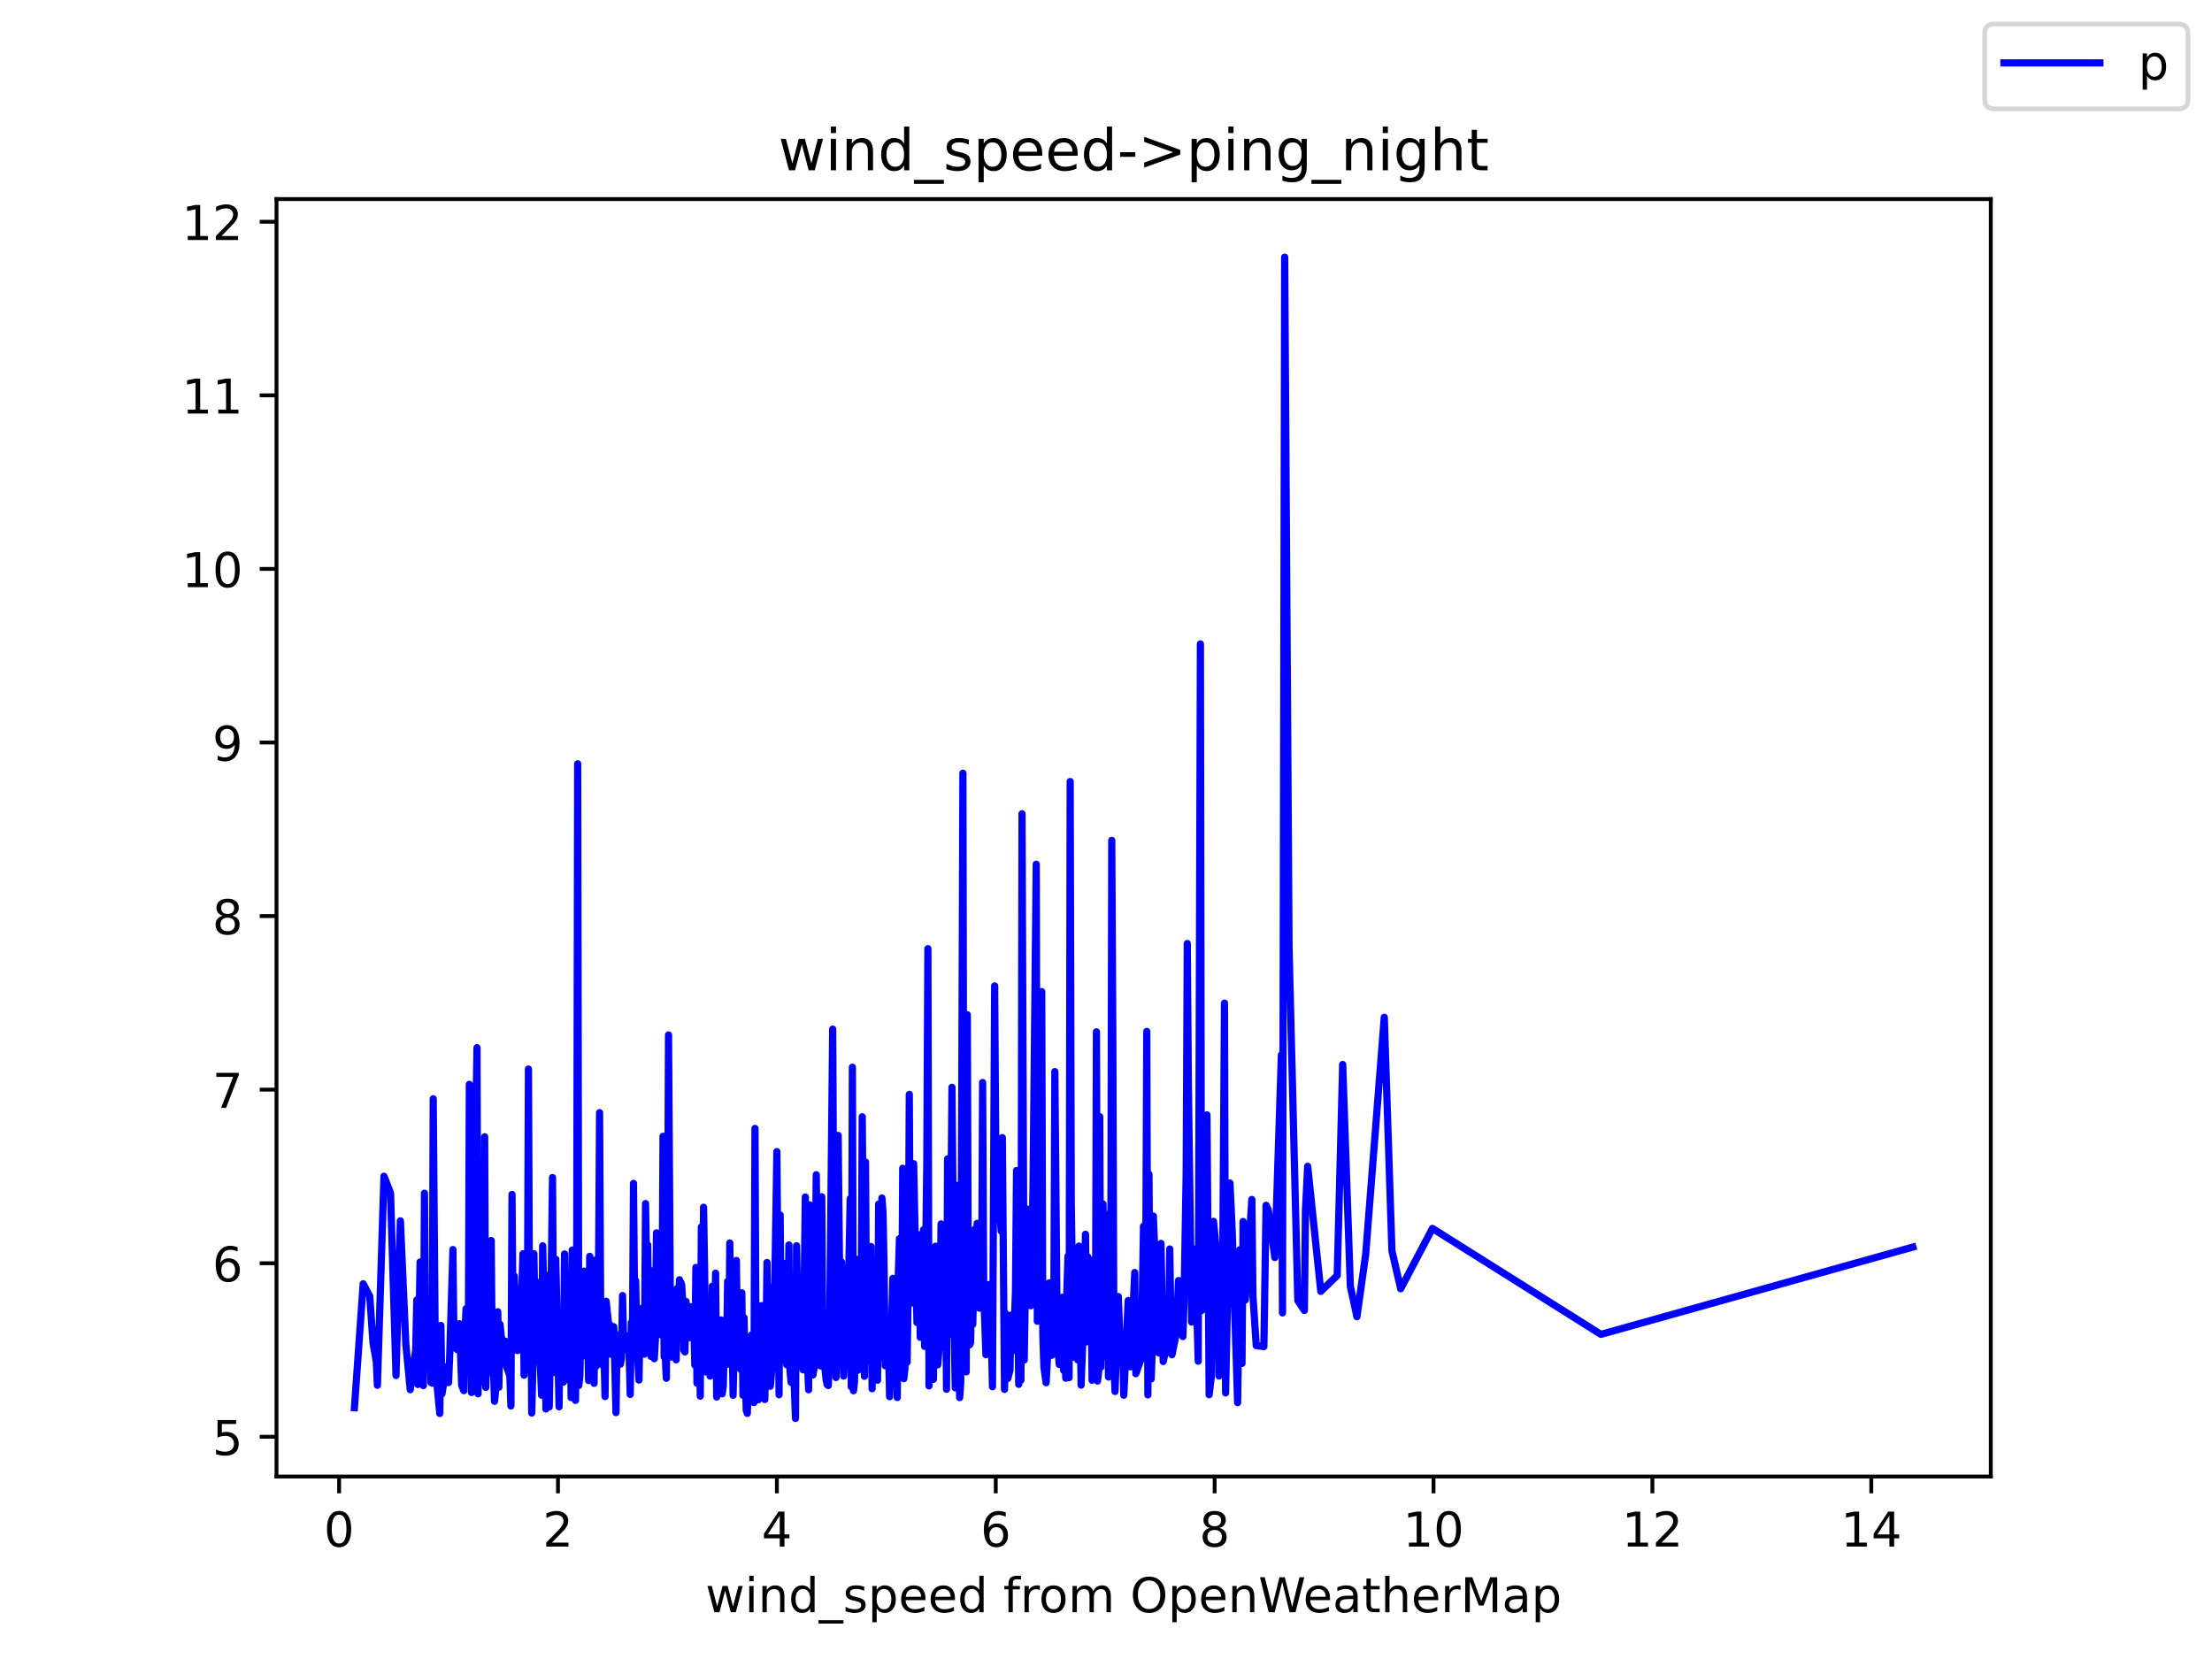 <?xml version="1.0" encoding="utf-8" standalone="no"?>
<!DOCTYPE svg PUBLIC "-//W3C//DTD SVG 1.1//EN"
  "http://www.w3.org/Graphics/SVG/1.1/DTD/svg11.dtd">
<!-- Created with matplotlib (https://matplotlib.org/) -->
<svg height="345.6pt" version="1.1" viewBox="0 0 460.8 345.6" width="460.8pt" xmlns="http://www.w3.org/2000/svg" xmlns:xlink="http://www.w3.org/1999/xlink">
 <defs>
  <style type="text/css">*{stroke-linecap:butt;stroke-linejoin:round;}</style>
 </defs>
 <g id="figure_1">
  <g id="patch_1">
   <path d="M 0 345.6 
L 460.8 345.6 
L 460.8 0 
L 0 0 
z
" style="fill:#ffffff;"/>
  </g>
  <g id="axes_1">
   <g id="patch_2">
    <path d="M 57.6 307.584 
L 414.72 307.584 
L 414.72 41.472 
L 57.6 41.472 
z
" style="fill:#ffffff;"/>
   </g>
   <g id="matplotlib.axis_1">
    <g id="xtick_1">
     <g id="line2d_1">
      <defs>
       <path d="M 0 0 
L 0 3.5 
" id="m36f01e32bb" style="stroke:#000000;stroke-width:0.8;"/>
      </defs>
      <g>
       <use style="stroke:#000000;stroke-width:0.8;" x="70.641" xlink:href="#m36f01e32bb" y="307.584"/>
      </g>
     </g>
     <g id="text_1">
      <!-- 0 -->
      <g transform="translate(67.46 322.182)scale(0.1 -0.1)">
       <defs>
        <path d="M 31.781 66.406 
Q 24.172 66.406 20.328 58.906 
Q 16.5 51.422 16.5 36.375 
Q 16.5 21.391 20.328 13.891 
Q 24.172 6.391 31.781 6.391 
Q 39.453 6.391 43.281 13.891 
Q 47.125 21.391 47.125 36.375 
Q 47.125 51.422 43.281 58.906 
Q 39.453 66.406 31.781 66.406 
z
M 31.781 74.219 
Q 44.047 74.219 50.516 64.516 
Q 56.984 54.828 56.984 36.375 
Q 56.984 17.969 50.516 8.266 
Q 44.047 -1.422 31.781 -1.422 
Q 19.531 -1.422 13.062 8.266 
Q 6.594 17.969 6.594 36.375 
Q 6.594 54.828 13.062 64.516 
Q 19.531 74.219 31.781 74.219 
z
" id="DejaVuSans-48"/>
       </defs>
       <use xlink:href="#DejaVuSans-48"/>
      </g>
     </g>
    </g>
    <g id="xtick_2">
     <g id="line2d_2">
      <g>
       <use style="stroke:#000000;stroke-width:0.8;" x="116.238" xlink:href="#m36f01e32bb" y="307.584"/>
      </g>
     </g>
     <g id="text_2">
      <!-- 2 -->
      <g transform="translate(113.057 322.182)scale(0.1 -0.1)">
       <defs>
        <path d="M 19.188 8.297 
L 53.609 8.297 
L 53.609 0 
L 7.328 0 
L 7.328 8.297 
Q 12.938 14.109 22.625 23.891 
Q 32.328 33.688 34.812 36.531 
Q 39.547 41.844 41.422 45.531 
Q 43.312 49.219 43.312 52.781 
Q 43.312 58.594 39.234 62.25 
Q 35.156 65.922 28.609 65.922 
Q 23.969 65.922 18.812 64.312 
Q 13.672 62.703 7.812 59.422 
L 7.812 69.391 
Q 13.766 71.781 18.938 73 
Q 24.125 74.219 28.422 74.219 
Q 39.75 74.219 46.484 68.547 
Q 53.219 62.891 53.219 53.422 
Q 53.219 48.922 51.531 44.891 
Q 49.859 40.875 45.406 35.406 
Q 44.188 33.984 37.641 27.219 
Q 31.109 20.453 19.188 8.297 
z
" id="DejaVuSans-50"/>
       </defs>
       <use xlink:href="#DejaVuSans-50"/>
      </g>
     </g>
    </g>
    <g id="xtick_3">
     <g id="line2d_3">
      <g>
       <use style="stroke:#000000;stroke-width:0.8;" x="161.836" xlink:href="#m36f01e32bb" y="307.584"/>
      </g>
     </g>
     <g id="text_3">
      <!-- 4 -->
      <g transform="translate(158.655 322.182)scale(0.1 -0.1)">
       <defs>
        <path d="M 37.797 64.312 
L 12.891 25.391 
L 37.797 25.391 
z
M 35.203 72.906 
L 47.609 72.906 
L 47.609 25.391 
L 58.016 25.391 
L 58.016 17.188 
L 47.609 17.188 
L 47.609 0 
L 37.797 0 
L 37.797 17.188 
L 4.891 17.188 
L 4.891 26.703 
z
" id="DejaVuSans-52"/>
       </defs>
       <use xlink:href="#DejaVuSans-52"/>
      </g>
     </g>
    </g>
    <g id="xtick_4">
     <g id="line2d_4">
      <g>
       <use style="stroke:#000000;stroke-width:0.8;" x="207.434" xlink:href="#m36f01e32bb" y="307.584"/>
      </g>
     </g>
     <g id="text_4">
      <!-- 6 -->
      <g transform="translate(204.252 322.182)scale(0.1 -0.1)">
       <defs>
        <path d="M 33.016 40.375 
Q 26.375 40.375 22.484 35.828 
Q 18.609 31.297 18.609 23.391 
Q 18.609 15.531 22.484 10.953 
Q 26.375 6.391 33.016 6.391 
Q 39.656 6.391 43.531 10.953 
Q 47.406 15.531 47.406 23.391 
Q 47.406 31.297 43.531 35.828 
Q 39.656 40.375 33.016 40.375 
z
M 52.594 71.297 
L 52.594 62.312 
Q 48.875 64.062 45.094 64.984 
Q 41.312 65.922 37.594 65.922 
Q 27.828 65.922 22.672 59.328 
Q 17.531 52.734 16.797 39.406 
Q 19.672 43.656 24.016 45.922 
Q 28.375 48.188 33.594 48.188 
Q 44.578 48.188 50.953 41.516 
Q 57.328 34.859 57.328 23.391 
Q 57.328 12.156 50.688 5.359 
Q 44.047 -1.422 33.016 -1.422 
Q 20.359 -1.422 13.672 8.266 
Q 6.984 17.969 6.984 36.375 
Q 6.984 53.656 15.188 63.938 
Q 23.391 74.219 37.203 74.219 
Q 40.922 74.219 44.703 73.484 
Q 48.484 72.75 52.594 71.297 
z
" id="DejaVuSans-54"/>
       </defs>
       <use xlink:href="#DejaVuSans-54"/>
      </g>
     </g>
    </g>
    <g id="xtick_5">
     <g id="line2d_5">
      <g>
       <use style="stroke:#000000;stroke-width:0.8;" x="253.031" xlink:href="#m36f01e32bb" y="307.584"/>
      </g>
     </g>
     <g id="text_5">
      <!-- 8 -->
      <g transform="translate(249.85 322.182)scale(0.1 -0.1)">
       <defs>
        <path d="M 31.781 34.625 
Q 24.75 34.625 20.719 30.859 
Q 16.703 27.094 16.703 20.516 
Q 16.703 13.922 20.719 10.156 
Q 24.75 6.391 31.781 6.391 
Q 38.812 6.391 42.859 10.172 
Q 46.922 13.969 46.922 20.516 
Q 46.922 27.094 42.891 30.859 
Q 38.875 34.625 31.781 34.625 
z
M 21.922 38.812 
Q 15.578 40.375 12.031 44.719 
Q 8.5 49.078 8.5 55.328 
Q 8.5 64.062 14.719 69.141 
Q 20.953 74.219 31.781 74.219 
Q 42.672 74.219 48.875 69.141 
Q 55.078 64.062 55.078 55.328 
Q 55.078 49.078 51.531 44.719 
Q 48 40.375 41.703 38.812 
Q 48.828 37.156 52.797 32.312 
Q 56.781 27.484 56.781 20.516 
Q 56.781 9.906 50.312 4.234 
Q 43.844 -1.422 31.781 -1.422 
Q 19.734 -1.422 13.25 4.234 
Q 6.781 9.906 6.781 20.516 
Q 6.781 27.484 10.781 32.312 
Q 14.797 37.156 21.922 38.812 
z
M 18.312 54.391 
Q 18.312 48.734 21.844 45.562 
Q 25.391 42.391 31.781 42.391 
Q 38.141 42.391 41.719 45.562 
Q 45.312 48.734 45.312 54.391 
Q 45.312 60.062 41.719 63.234 
Q 38.141 66.406 31.781 66.406 
Q 25.391 66.406 21.844 63.234 
Q 18.312 60.062 18.312 54.391 
z
" id="DejaVuSans-56"/>
       </defs>
       <use xlink:href="#DejaVuSans-56"/>
      </g>
     </g>
    </g>
    <g id="xtick_6">
     <g id="line2d_6">
      <g>
       <use style="stroke:#000000;stroke-width:0.8;" x="298.629" xlink:href="#m36f01e32bb" y="307.584"/>
      </g>
     </g>
     <g id="text_6">
      <!-- 10 -->
      <g transform="translate(292.266 322.182)scale(0.1 -0.1)">
       <defs>
        <path d="M 12.406 8.297 
L 28.516 8.297 
L 28.516 63.922 
L 10.984 60.406 
L 10.984 69.391 
L 28.422 72.906 
L 38.281 72.906 
L 38.281 8.297 
L 54.391 8.297 
L 54.391 0 
L 12.406 0 
z
" id="DejaVuSans-49"/>
       </defs>
       <use xlink:href="#DejaVuSans-49"/>
       <use x="63.623" xlink:href="#DejaVuSans-48"/>
      </g>
     </g>
    </g>
    <g id="xtick_7">
     <g id="line2d_7">
      <g>
       <use style="stroke:#000000;stroke-width:0.8;" x="344.226" xlink:href="#m36f01e32bb" y="307.584"/>
      </g>
     </g>
     <g id="text_7">
      <!-- 12 -->
      <g transform="translate(337.864 322.182)scale(0.1 -0.1)">
       <use xlink:href="#DejaVuSans-49"/>
       <use x="63.623" xlink:href="#DejaVuSans-50"/>
      </g>
     </g>
    </g>
    <g id="xtick_8">
     <g id="line2d_8">
      <g>
       <use style="stroke:#000000;stroke-width:0.8;" x="389.824" xlink:href="#m36f01e32bb" y="307.584"/>
      </g>
     </g>
     <g id="text_8">
      <!-- 14 -->
      <g transform="translate(383.461 322.182)scale(0.1 -0.1)">
       <use xlink:href="#DejaVuSans-49"/>
       <use x="63.623" xlink:href="#DejaVuSans-52"/>
      </g>
     </g>
    </g>
    <g id="text_9">
     <!-- wind_speed from OpenWeatherMap -->
     <g transform="translate(146.962 335.861)scale(0.1 -0.1)">
      <defs>
       <path d="M 4.203 54.688 
L 13.188 54.688 
L 24.422 12.016 
L 35.594 54.688 
L 46.188 54.688 
L 57.422 12.016 
L 68.609 54.688 
L 77.594 54.688 
L 63.281 0 
L 52.688 0 
L 40.922 44.828 
L 29.109 0 
L 18.5 0 
z
" id="DejaVuSans-119"/>
       <path d="M 9.422 54.688 
L 18.406 54.688 
L 18.406 0 
L 9.422 0 
z
M 9.422 75.984 
L 18.406 75.984 
L 18.406 64.594 
L 9.422 64.594 
z
" id="DejaVuSans-105"/>
       <path d="M 54.891 33.016 
L 54.891 0 
L 45.906 0 
L 45.906 32.719 
Q 45.906 40.484 42.875 44.328 
Q 39.844 48.188 33.797 48.188 
Q 26.516 48.188 22.312 43.547 
Q 18.109 38.922 18.109 30.906 
L 18.109 0 
L 9.078 0 
L 9.078 54.688 
L 18.109 54.688 
L 18.109 46.188 
Q 21.344 51.125 25.703 53.562 
Q 30.078 56 35.797 56 
Q 45.219 56 50.047 50.172 
Q 54.891 44.344 54.891 33.016 
z
" id="DejaVuSans-110"/>
       <path d="M 45.406 46.391 
L 45.406 75.984 
L 54.391 75.984 
L 54.391 0 
L 45.406 0 
L 45.406 8.203 
Q 42.578 3.328 38.25 0.953 
Q 33.938 -1.422 27.875 -1.422 
Q 17.969 -1.422 11.734 6.484 
Q 5.516 14.406 5.516 27.297 
Q 5.516 40.188 11.734 48.094 
Q 17.969 56 27.875 56 
Q 33.938 56 38.25 53.625 
Q 42.578 51.266 45.406 46.391 
z
M 14.797 27.297 
Q 14.797 17.391 18.875 11.75 
Q 22.953 6.109 30.078 6.109 
Q 37.203 6.109 41.297 11.75 
Q 45.406 17.391 45.406 27.297 
Q 45.406 37.203 41.297 42.844 
Q 37.203 48.484 30.078 48.484 
Q 22.953 48.484 18.875 42.844 
Q 14.797 37.203 14.797 27.297 
z
" id="DejaVuSans-100"/>
       <path d="M 50.984 -16.609 
L 50.984 -23.578 
L -0.984 -23.578 
L -0.984 -16.609 
z
" id="DejaVuSans-95"/>
       <path d="M 44.281 53.078 
L 44.281 44.578 
Q 40.484 46.531 36.375 47.5 
Q 32.281 48.484 27.875 48.484 
Q 21.188 48.484 17.844 46.438 
Q 14.5 44.391 14.5 40.281 
Q 14.5 37.156 16.891 35.375 
Q 19.281 33.594 26.516 31.984 
L 29.594 31.297 
Q 39.156 29.25 43.188 25.516 
Q 47.219 21.781 47.219 15.094 
Q 47.219 7.469 41.188 3.016 
Q 35.156 -1.422 24.609 -1.422 
Q 20.219 -1.422 15.453 -0.562 
Q 10.688 0.297 5.422 2 
L 5.422 11.281 
Q 10.406 8.688 15.234 7.391 
Q 20.062 6.109 24.812 6.109 
Q 31.156 6.109 34.562 8.281 
Q 37.984 10.453 37.984 14.406 
Q 37.984 18.062 35.516 20.016 
Q 33.062 21.969 24.703 23.781 
L 21.578 24.516 
Q 13.234 26.266 9.516 29.906 
Q 5.812 33.547 5.812 39.891 
Q 5.812 47.609 11.281 51.797 
Q 16.75 56 26.812 56 
Q 31.781 56 36.172 55.266 
Q 40.578 54.547 44.281 53.078 
z
" id="DejaVuSans-115"/>
       <path d="M 18.109 8.203 
L 18.109 -20.797 
L 9.078 -20.797 
L 9.078 54.688 
L 18.109 54.688 
L 18.109 46.391 
Q 20.953 51.266 25.266 53.625 
Q 29.594 56 35.594 56 
Q 45.562 56 51.781 48.094 
Q 58.016 40.188 58.016 27.297 
Q 58.016 14.406 51.781 6.484 
Q 45.562 -1.422 35.594 -1.422 
Q 29.594 -1.422 25.266 0.953 
Q 20.953 3.328 18.109 8.203 
z
M 48.688 27.297 
Q 48.688 37.203 44.609 42.844 
Q 40.531 48.484 33.406 48.484 
Q 26.266 48.484 22.188 42.844 
Q 18.109 37.203 18.109 27.297 
Q 18.109 17.391 22.188 11.75 
Q 26.266 6.109 33.406 6.109 
Q 40.531 6.109 44.609 11.75 
Q 48.688 17.391 48.688 27.297 
z
" id="DejaVuSans-112"/>
       <path d="M 56.203 29.594 
L 56.203 25.203 
L 14.891 25.203 
Q 15.484 15.922 20.484 11.062 
Q 25.484 6.203 34.422 6.203 
Q 39.594 6.203 44.453 7.469 
Q 49.312 8.734 54.109 11.281 
L 54.109 2.781 
Q 49.266 0.734 44.188 -0.344 
Q 39.109 -1.422 33.891 -1.422 
Q 20.797 -1.422 13.156 6.188 
Q 5.516 13.812 5.516 26.812 
Q 5.516 40.234 12.766 48.109 
Q 20.016 56 32.328 56 
Q 43.359 56 49.781 48.891 
Q 56.203 41.797 56.203 29.594 
z
M 47.219 32.234 
Q 47.125 39.594 43.094 43.984 
Q 39.062 48.391 32.422 48.391 
Q 24.906 48.391 20.391 44.141 
Q 15.875 39.891 15.188 32.172 
z
" id="DejaVuSans-101"/>
       <path id="DejaVuSans-32"/>
       <path d="M 37.109 75.984 
L 37.109 68.5 
L 28.516 68.5 
Q 23.688 68.5 21.797 66.547 
Q 19.922 64.594 19.922 59.516 
L 19.922 54.688 
L 34.719 54.688 
L 34.719 47.703 
L 19.922 47.703 
L 19.922 0 
L 10.891 0 
L 10.891 47.703 
L 2.297 47.703 
L 2.297 54.688 
L 10.891 54.688 
L 10.891 58.5 
Q 10.891 67.625 15.141 71.797 
Q 19.391 75.984 28.609 75.984 
z
" id="DejaVuSans-102"/>
       <path d="M 41.109 46.297 
Q 39.594 47.172 37.812 47.578 
Q 36.031 48 33.891 48 
Q 26.266 48 22.188 43.047 
Q 18.109 38.094 18.109 28.812 
L 18.109 0 
L 9.078 0 
L 9.078 54.688 
L 18.109 54.688 
L 18.109 46.188 
Q 20.953 51.172 25.484 53.578 
Q 30.031 56 36.531 56 
Q 37.453 56 38.578 55.875 
Q 39.703 55.766 41.062 55.516 
z
" id="DejaVuSans-114"/>
       <path d="M 30.609 48.391 
Q 23.391 48.391 19.188 42.75 
Q 14.984 37.109 14.984 27.297 
Q 14.984 17.484 19.156 11.844 
Q 23.344 6.203 30.609 6.203 
Q 37.797 6.203 41.984 11.859 
Q 46.188 17.531 46.188 27.297 
Q 46.188 37.016 41.984 42.703 
Q 37.797 48.391 30.609 48.391 
z
M 30.609 56 
Q 42.328 56 49.016 48.375 
Q 55.719 40.766 55.719 27.297 
Q 55.719 13.875 49.016 6.219 
Q 42.328 -1.422 30.609 -1.422 
Q 18.844 -1.422 12.172 6.219 
Q 5.516 13.875 5.516 27.297 
Q 5.516 40.766 12.172 48.375 
Q 18.844 56 30.609 56 
z
" id="DejaVuSans-111"/>
       <path d="M 52 44.188 
Q 55.375 50.25 60.062 53.125 
Q 64.75 56 71.094 56 
Q 79.641 56 84.281 50.016 
Q 88.922 44.047 88.922 33.016 
L 88.922 0 
L 79.891 0 
L 79.891 32.719 
Q 79.891 40.578 77.094 44.375 
Q 74.312 48.188 68.609 48.188 
Q 61.625 48.188 57.562 43.547 
Q 53.516 38.922 53.516 30.906 
L 53.516 0 
L 44.484 0 
L 44.484 32.719 
Q 44.484 40.625 41.703 44.406 
Q 38.922 48.188 33.109 48.188 
Q 26.219 48.188 22.156 43.531 
Q 18.109 38.875 18.109 30.906 
L 18.109 0 
L 9.078 0 
L 9.078 54.688 
L 18.109 54.688 
L 18.109 46.188 
Q 21.188 51.219 25.484 53.609 
Q 29.781 56 35.688 56 
Q 41.656 56 45.828 52.969 
Q 50 49.953 52 44.188 
z
" id="DejaVuSans-109"/>
       <path d="M 39.406 66.219 
Q 28.656 66.219 22.328 58.203 
Q 16.016 50.203 16.016 36.375 
Q 16.016 22.609 22.328 14.594 
Q 28.656 6.594 39.406 6.594 
Q 50.141 6.594 56.422 14.594 
Q 62.703 22.609 62.703 36.375 
Q 62.703 50.203 56.422 58.203 
Q 50.141 66.219 39.406 66.219 
z
M 39.406 74.219 
Q 54.734 74.219 63.906 63.938 
Q 73.094 53.656 73.094 36.375 
Q 73.094 19.141 63.906 8.859 
Q 54.734 -1.422 39.406 -1.422 
Q 24.031 -1.422 14.812 8.828 
Q 5.609 19.094 5.609 36.375 
Q 5.609 53.656 14.812 63.938 
Q 24.031 74.219 39.406 74.219 
z
" id="DejaVuSans-79"/>
       <path d="M 3.328 72.906 
L 13.281 72.906 
L 28.609 11.281 
L 43.891 72.906 
L 54.984 72.906 
L 70.312 11.281 
L 85.594 72.906 
L 95.609 72.906 
L 77.297 0 
L 64.891 0 
L 49.516 63.281 
L 33.984 0 
L 21.578 0 
z
" id="DejaVuSans-87"/>
       <path d="M 34.281 27.484 
Q 23.391 27.484 19.188 25 
Q 14.984 22.516 14.984 16.5 
Q 14.984 11.719 18.141 8.906 
Q 21.297 6.109 26.703 6.109 
Q 34.188 6.109 38.703 11.406 
Q 43.219 16.703 43.219 25.484 
L 43.219 27.484 
z
M 52.203 31.203 
L 52.203 0 
L 43.219 0 
L 43.219 8.297 
Q 40.141 3.328 35.547 0.953 
Q 30.953 -1.422 24.312 -1.422 
Q 15.922 -1.422 10.953 3.297 
Q 6 8.016 6 15.922 
Q 6 25.141 12.172 29.828 
Q 18.359 34.516 30.609 34.516 
L 43.219 34.516 
L 43.219 35.406 
Q 43.219 41.609 39.141 45 
Q 35.062 48.391 27.688 48.391 
Q 23 48.391 18.547 47.266 
Q 14.109 46.141 10.016 43.891 
L 10.016 52.203 
Q 14.938 54.109 19.578 55.047 
Q 24.219 56 28.609 56 
Q 40.484 56 46.344 49.844 
Q 52.203 43.703 52.203 31.203 
z
" id="DejaVuSans-97"/>
       <path d="M 18.312 70.219 
L 18.312 54.688 
L 36.812 54.688 
L 36.812 47.703 
L 18.312 47.703 
L 18.312 18.016 
Q 18.312 11.328 20.141 9.422 
Q 21.969 7.516 27.594 7.516 
L 36.812 7.516 
L 36.812 0 
L 27.594 0 
Q 17.188 0 13.234 3.875 
Q 9.281 7.766 9.281 18.016 
L 9.281 47.703 
L 2.688 47.703 
L 2.688 54.688 
L 9.281 54.688 
L 9.281 70.219 
z
" id="DejaVuSans-116"/>
       <path d="M 54.891 33.016 
L 54.891 0 
L 45.906 0 
L 45.906 32.719 
Q 45.906 40.484 42.875 44.328 
Q 39.844 48.188 33.797 48.188 
Q 26.516 48.188 22.312 43.547 
Q 18.109 38.922 18.109 30.906 
L 18.109 0 
L 9.078 0 
L 9.078 75.984 
L 18.109 75.984 
L 18.109 46.188 
Q 21.344 51.125 25.703 53.562 
Q 30.078 56 35.797 56 
Q 45.219 56 50.047 50.172 
Q 54.891 44.344 54.891 33.016 
z
" id="DejaVuSans-104"/>
       <path d="M 9.812 72.906 
L 24.516 72.906 
L 43.109 23.297 
L 61.812 72.906 
L 76.516 72.906 
L 76.516 0 
L 66.891 0 
L 66.891 64.016 
L 48.094 14.016 
L 38.188 14.016 
L 19.391 64.016 
L 19.391 0 
L 9.812 0 
z
" id="DejaVuSans-77"/>
      </defs>
      <use xlink:href="#DejaVuSans-119"/>
      <use x="81.787" xlink:href="#DejaVuSans-105"/>
      <use x="109.57" xlink:href="#DejaVuSans-110"/>
      <use x="172.949" xlink:href="#DejaVuSans-100"/>
      <use x="236.426" xlink:href="#DejaVuSans-95"/>
      <use x="286.426" xlink:href="#DejaVuSans-115"/>
      <use x="338.525" xlink:href="#DejaVuSans-112"/>
      <use x="402.002" xlink:href="#DejaVuSans-101"/>
      <use x="463.525" xlink:href="#DejaVuSans-101"/>
      <use x="525.049" xlink:href="#DejaVuSans-100"/>
      <use x="588.525" xlink:href="#DejaVuSans-32"/>
      <use x="620.312" xlink:href="#DejaVuSans-102"/>
      <use x="655.518" xlink:href="#DejaVuSans-114"/>
      <use x="694.381" xlink:href="#DejaVuSans-111"/>
      <use x="755.562" xlink:href="#DejaVuSans-109"/>
      <use x="852.975" xlink:href="#DejaVuSans-32"/>
      <use x="884.762" xlink:href="#DejaVuSans-79"/>
      <use x="963.473" xlink:href="#DejaVuSans-112"/>
      <use x="1026.949" xlink:href="#DejaVuSans-101"/>
      <use x="1088.473" xlink:href="#DejaVuSans-110"/>
      <use x="1151.852" xlink:href="#DejaVuSans-87"/>
      <use x="1244.854" xlink:href="#DejaVuSans-101"/>
      <use x="1306.377" xlink:href="#DejaVuSans-97"/>
      <use x="1367.656" xlink:href="#DejaVuSans-116"/>
      <use x="1406.865" xlink:href="#DejaVuSans-104"/>
      <use x="1470.244" xlink:href="#DejaVuSans-101"/>
      <use x="1531.768" xlink:href="#DejaVuSans-114"/>
      <use x="1572.881" xlink:href="#DejaVuSans-77"/>
      <use x="1659.16" xlink:href="#DejaVuSans-97"/>
      <use x="1720.439" xlink:href="#DejaVuSans-112"/>
     </g>
    </g>
   </g>
   <g id="matplotlib.axis_2">
    <g id="ytick_1">
     <g id="line2d_9">
      <defs>
       <path d="M 0 0 
L -3.5 0 
" id="m8a513fa3eb" style="stroke:#000000;stroke-width:0.8;"/>
      </defs>
      <g>
       <use style="stroke:#000000;stroke-width:0.8;" x="57.6" xlink:href="#m8a513fa3eb" y="299.309"/>
      </g>
     </g>
     <g id="text_10">
      <!-- 5 -->
      <g transform="translate(44.237 303.108)scale(0.1 -0.1)">
       <defs>
        <path d="M 10.797 72.906 
L 49.516 72.906 
L 49.516 64.594 
L 19.828 64.594 
L 19.828 46.734 
Q 21.969 47.469 24.109 47.828 
Q 26.266 48.188 28.422 48.188 
Q 40.625 48.188 47.75 41.5 
Q 54.891 34.812 54.891 23.391 
Q 54.891 11.625 47.562 5.094 
Q 40.234 -1.422 26.906 -1.422 
Q 22.312 -1.422 17.547 -0.641 
Q 12.797 0.141 7.719 1.703 
L 7.719 11.625 
Q 12.109 9.234 16.797 8.062 
Q 21.484 6.891 26.703 6.891 
Q 35.156 6.891 40.078 11.328 
Q 45.016 15.766 45.016 23.391 
Q 45.016 31 40.078 35.438 
Q 35.156 39.891 26.703 39.891 
Q 22.75 39.891 18.812 39.016 
Q 14.891 38.141 10.797 36.281 
z
" id="DejaVuSans-53"/>
       </defs>
       <use xlink:href="#DejaVuSans-53"/>
      </g>
     </g>
    </g>
    <g id="ytick_2">
     <g id="line2d_10">
      <g>
       <use style="stroke:#000000;stroke-width:0.8;" x="57.6" xlink:href="#m8a513fa3eb" y="263.15"/>
      </g>
     </g>
     <g id="text_11">
      <!-- 6 -->
      <g transform="translate(44.237 266.949)scale(0.1 -0.1)">
       <use xlink:href="#DejaVuSans-54"/>
      </g>
     </g>
    </g>
    <g id="ytick_3">
     <g id="line2d_11">
      <g>
       <use style="stroke:#000000;stroke-width:0.8;" x="57.6" xlink:href="#m8a513fa3eb" y="226.991"/>
      </g>
     </g>
     <g id="text_12">
      <!-- 7 -->
      <g transform="translate(44.237 230.79)scale(0.1 -0.1)">
       <defs>
        <path d="M 8.203 72.906 
L 55.078 72.906 
L 55.078 68.703 
L 28.609 0 
L 18.312 0 
L 43.219 64.594 
L 8.203 64.594 
z
" id="DejaVuSans-55"/>
       </defs>
       <use xlink:href="#DejaVuSans-55"/>
      </g>
     </g>
    </g>
    <g id="ytick_4">
     <g id="line2d_12">
      <g>
       <use style="stroke:#000000;stroke-width:0.8;" x="57.6" xlink:href="#m8a513fa3eb" y="190.832"/>
      </g>
     </g>
     <g id="text_13">
      <!-- 8 -->
      <g transform="translate(44.237 194.631)scale(0.1 -0.1)">
       <use xlink:href="#DejaVuSans-56"/>
      </g>
     </g>
    </g>
    <g id="ytick_5">
     <g id="line2d_13">
      <g>
       <use style="stroke:#000000;stroke-width:0.8;" x="57.6" xlink:href="#m8a513fa3eb" y="154.672"/>
      </g>
     </g>
     <g id="text_14">
      <!-- 9 -->
      <g transform="translate(44.237 158.472)scale(0.1 -0.1)">
       <defs>
        <path d="M 10.984 1.516 
L 10.984 10.5 
Q 14.703 8.734 18.5 7.812 
Q 22.312 6.891 25.984 6.891 
Q 35.75 6.891 40.891 13.453 
Q 46.047 20.016 46.781 33.406 
Q 43.953 29.203 39.594 26.953 
Q 35.25 24.703 29.984 24.703 
Q 19.047 24.703 12.672 31.312 
Q 6.297 37.938 6.297 49.422 
Q 6.297 60.641 12.938 67.422 
Q 19.578 74.219 30.609 74.219 
Q 43.266 74.219 49.922 64.516 
Q 56.594 54.828 56.594 36.375 
Q 56.594 19.141 48.406 8.859 
Q 40.234 -1.422 26.422 -1.422 
Q 22.703 -1.422 18.891 -0.688 
Q 15.094 0.047 10.984 1.516 
z
M 30.609 32.422 
Q 37.25 32.422 41.125 36.953 
Q 45.016 41.5 45.016 49.422 
Q 45.016 57.281 41.125 61.844 
Q 37.25 66.406 30.609 66.406 
Q 23.969 66.406 20.094 61.844 
Q 16.219 57.281 16.219 49.422 
Q 16.219 41.5 20.094 36.953 
Q 23.969 32.422 30.609 32.422 
z
" id="DejaVuSans-57"/>
       </defs>
       <use xlink:href="#DejaVuSans-57"/>
      </g>
     </g>
    </g>
    <g id="ytick_6">
     <g id="line2d_14">
      <g>
       <use style="stroke:#000000;stroke-width:0.8;" x="57.6" xlink:href="#m8a513fa3eb" y="118.513"/>
      </g>
     </g>
     <g id="text_15">
      <!-- 10 -->
      <g transform="translate(37.875 122.313)scale(0.1 -0.1)">
       <use xlink:href="#DejaVuSans-49"/>
       <use x="63.623" xlink:href="#DejaVuSans-48"/>
      </g>
     </g>
    </g>
    <g id="ytick_7">
     <g id="line2d_15">
      <g>
       <use style="stroke:#000000;stroke-width:0.8;" x="57.6" xlink:href="#m8a513fa3eb" y="82.354"/>
      </g>
     </g>
     <g id="text_16">
      <!-- 11 -->
      <g transform="translate(37.875 86.153)scale(0.1 -0.1)">
       <use xlink:href="#DejaVuSans-49"/>
       <use x="63.623" xlink:href="#DejaVuSans-49"/>
      </g>
     </g>
    </g>
    <g id="ytick_8">
     <g id="line2d_16">
      <g>
       <use style="stroke:#000000;stroke-width:0.8;" x="57.6" xlink:href="#m8a513fa3eb" y="46.195"/>
      </g>
     </g>
     <g id="text_17">
      <!-- 12 -->
      <g transform="translate(37.875 49.994)scale(0.1 -0.1)">
       <use xlink:href="#DejaVuSans-49"/>
       <use x="63.623" xlink:href="#DejaVuSans-50"/>
      </g>
     </g>
    </g>
   </g>
   <g id="line2d_17">
    <path clip-path="url(#p38d1d89080)" d="M 73.833 293.255 
L 75.657 267.433 
L 77.025 270.029 
L 77.709 279.789 
L 78.392 283.676 
L 78.62 288.582 
L 79.988 245.034 
L 81.356 248.505 
L 82.496 286.545 
L 83.408 254.333 
L 84.548 280.084 
L 85.46 289.504 
L 86.6 281.177 
L 86.828 270.821 
L 87.056 288.418 
L 87.512 262.897 
L 87.74 285.026 
L 88.196 288.651 
L 88.424 248.566 
L 88.652 279.4 
L 89.564 280.609 
L 89.792 288.009 
L 90.02 288.145 
L 90.248 228.884 
L 90.704 285.068 
L 91.616 294.447 
L 91.844 276.108 
L 92.072 290.352 
L 92.984 284.737 
L 93.212 285.478 
L 93.44 288.015 
L 93.668 282.829 
L 94.352 260.305 
L 94.58 280.779 
L 94.808 280.243 
L 95.264 281.163 
L 95.72 275.754 
L 96.176 288.603 
L 96.632 289.706 
L 96.859 277.854 
L 97.087 272.629 
L 97.315 284.892 
L 97.543 284.533 
L 97.771 225.895 
L 98.227 290.088 
L 99.367 218.248 
L 99.595 290.364 
L 99.823 249.43 
L 100.051 278.415 
L 100.279 284.397 
L 100.735 287.971 
L 100.963 236.808 
L 101.191 289.025 
L 101.419 280.337 
L 101.647 276.233 
L 101.875 268.929 
L 102.331 258.422 
L 102.559 286.147 
L 102.787 284.698 
L 103.015 291.92 
L 103.471 287.406 
L 103.699 273.262 
L 103.927 288.985 
L 104.155 275.861 
L 104.611 279.909 
L 105.295 279.406 
L 105.523 284.67 
L 106.207 286.582 
L 106.435 292.888 
L 106.663 248.816 
L 106.891 279.555 
L 107.119 265.798 
L 107.803 281.352 
L 108.487 275.77 
L 108.943 261.189 
L 109.171 286.478 
L 109.627 277.927 
L 109.855 279.03 
L 110.083 222.702 
L 110.311 274.378 
L 110.539 261.634 
L 110.767 294.359 
L 110.995 285.312 
L 111.223 261.165 
L 111.451 275.731 
L 111.907 267.131 
L 112.135 283.399 
L 112.363 282.557 
L 112.591 285.02 
L 112.819 290.643 
L 113.047 259.523 
L 113.275 268.71 
L 113.731 293.523 
L 113.959 288.306 
L 114.187 265.65 
L 114.415 293.104 
L 114.643 280.353 
L 115.099 245.298 
L 115.326 279.268 
L 115.554 285.924 
L 115.782 262.337 
L 116.466 293.059 
L 116.694 274.489 
L 116.922 284.236 
L 117.15 285.344 
L 117.378 287.914 
L 117.606 261.222 
L 118.062 287.317 
L 118.29 280.045 
L 118.518 276.806 
L 118.746 267.534 
L 118.974 291.148 
L 119.202 260.408 
L 119.43 276.486 
L 119.658 278.198 
L 119.886 291.727 
L 120.114 274.407 
L 120.342 159.108 
L 120.57 288.615 
L 120.798 286.665 
L 121.026 274.732 
L 121.254 271.882 
L 121.482 272.776 
L 121.71 264.802 
L 122.166 282.598 
L 122.394 277.381 
L 122.622 287.595 
L 122.85 261.72 
L 123.078 280.278 
L 123.306 284.492 
L 123.534 269.41 
L 123.762 288.171 
L 123.99 262.511 
L 124.218 284.592 
L 124.446 271.707 
L 124.674 267.161 
L 124.902 231.78 
L 125.13 273.184 
L 125.358 283.043 
L 125.586 284.408 
L 125.814 281.41 
L 126.042 290.926 
L 126.27 271.075 
L 126.954 277.451 
L 127.182 276.067 
L 127.41 282.169 
L 127.638 280.256 
L 127.866 276.38 
L 128.322 294.271 
L 128.55 279.165 
L 128.778 278.112 
L 129.234 284.194 
L 129.462 282.989 
L 129.69 269.889 
L 129.918 279.776 
L 130.146 278.106 
L 130.374 281.123 
L 130.83 280.856 
L 131.058 281.941 
L 131.286 290.486 
L 131.514 275.516 
L 131.742 279.189 
L 131.97 246.52 
L 132.198 272.228 
L 132.426 266.783 
L 132.654 279.178 
L 133.11 287.494 
L 133.338 275.75 
L 133.566 279.452 
L 133.794 272.496 
L 134.021 281.626 
L 134.249 282.094 
L 134.477 250.727 
L 134.705 264.368 
L 134.933 259.347 
L 135.161 278.903 
L 135.389 264.581 
L 135.617 282.568 
L 135.845 268.971 
L 136.073 282.254 
L 136.301 283.042 
L 136.529 279.121 
L 136.757 256.825 
L 136.985 274.231 
L 137.213 273.783 
L 137.441 270.451 
L 137.669 278.073 
L 137.897 275.149 
L 138.125 236.711 
L 138.353 282.651 
L 138.581 282.419 
L 138.809 287.12 
L 139.037 264.956 
L 139.265 215.593 
L 139.721 282.702 
L 139.949 271.11 
L 140.177 274.032 
L 140.405 272.536 
L 140.633 282.774 
L 140.861 283.28 
L 141.089 268.402 
L 141.317 273.589 
L 141.545 266.593 
L 142.001 267.593 
L 142.229 271.337 
L 142.457 281.281 
L 142.685 281.626 
L 142.913 271.112 
L 143.141 278.582 
L 143.369 276.235 
L 143.597 278.662 
L 143.825 272.206 
L 144.053 273.25 
L 144.281 272.927 
L 144.509 274.205 
L 144.737 284.357 
L 144.965 264.03 
L 145.193 288.162 
L 145.421 265.261 
L 145.877 290.841 
L 146.105 255.597 
L 146.333 281.613 
L 146.561 251.49 
L 146.789 264.731 
L 147.017 285.789 
L 147.245 274.731 
L 147.473 284.584 
L 147.701 280.741 
L 147.929 286.662 
L 148.157 285.194 
L 148.385 267.929 
L 148.613 270.288 
L 148.841 283.763 
L 149.069 265.215 
L 149.297 291.023 
L 149.525 286.705 
L 149.753 279.427 
L 149.981 289.863 
L 150.209 274.969 
L 150.437 290.36 
L 150.665 288.764 
L 150.893 280.24 
L 151.121 280.784 
L 151.349 282.123 
L 151.577 266.936 
L 151.805 284.185 
L 152.033 258.931 
L 152.261 284.026 
L 152.488 277.002 
L 152.716 290.665 
L 152.944 280.687 
L 153.172 282.463 
L 153.4 262.573 
L 153.628 279.93 
L 154.084 279.684 
L 154.312 285.272 
L 154.54 269.313 
L 154.768 290.67 
L 154.996 274.473 
L 155.452 293.787 
L 155.68 294.434 
L 156.136 281.202 
L 156.364 289.766 
L 156.592 278.07 
L 157.048 292.18 
L 157.276 235.07 
L 157.504 284.394 
L 157.732 284.171 
L 157.96 291.619 
L 158.188 275.912 
L 158.416 288.152 
L 158.644 271.984 
L 158.872 287.028 
L 159.1 280.137 
L 159.328 291.546 
L 159.556 280.851 
L 159.784 263.005 
L 160.012 283.011 
L 160.24 268.141 
L 160.468 288.782 
L 160.924 283.544 
L 161.152 283.49 
L 161.836 239.897 
L 162.292 290.553 
L 162.52 253.113 
L 162.748 279.69 
L 162.976 277.355 
L 163.204 278.258 
L 163.432 263.188 
L 163.66 282.048 
L 163.888 284.313 
L 164.116 277.424 
L 164.344 259.342 
L 164.572 285.56 
L 164.8 287.976 
L 165.028 280.091 
L 165.256 282.99 
L 165.712 295.488 
L 165.94 259.508 
L 166.396 282.856 
L 166.624 276.203 
L 167.308 285.366 
L 167.764 249.353 
L 167.992 278.608 
L 168.448 289.514 
L 168.676 250.997 
L 168.904 284.981 
L 169.132 277.914 
L 169.36 286.423 
L 169.588 285.016 
L 170.044 244.724 
L 170.5 283.037 
L 170.956 284.55 
L 171.183 249.301 
L 171.411 280.244 
L 171.639 275.86 
L 171.867 285.236 
L 172.095 287.462 
L 172.323 288.461 
L 172.551 288.627 
L 172.779 281.247 
L 173.463 214.383 
L 173.691 257.899 
L 174.147 286.965 
L 174.375 280.97 
L 174.603 236.528 
L 175.059 280.602 
L 175.287 262.869 
L 175.515 268.028 
L 175.743 286.662 
L 176.199 277.008 
L 176.655 273.002 
L 177.111 249.712 
L 177.339 288.907 
L 177.567 222.324 
L 177.795 289.717 
L 178.023 287.708 
L 178.251 262.285 
L 178.479 279.12 
L 178.707 285.456 
L 179.163 272.439 
L 179.391 274.223 
L 179.619 232.641 
L 180.075 286.705 
L 180.303 242.066 
L 180.531 278.809 
L 180.759 283.562 
L 180.987 271.637 
L 181.215 272.852 
L 181.443 259.662 
L 181.671 289.299 
L 182.127 271.349 
L 182.355 279.811 
L 182.811 287.524 
L 183.039 250.826 
L 183.495 282.773 
L 183.723 249.565 
L 183.951 252.623 
L 184.179 264.547 
L 184.407 284.512 
L 184.863 275.328 
L 185.091 280.156 
L 185.319 290.954 
L 186.003 266.301 
L 186.231 270.387 
L 186.459 280.819 
L 186.687 273.329 
L 186.915 291.132 
L 187.143 265.286 
L 187.371 258.035 
L 187.599 274.452 
L 187.827 278.225 
L 188.055 243.369 
L 188.283 287.211 
L 188.511 285.171 
L 188.739 264.833 
L 188.967 283.773 
L 189.195 268.72 
L 189.423 227.978 
L 189.651 271.565 
L 189.878 249.677 
L 190.106 262.538 
L 190.334 242.424 
L 191.018 275.501 
L 191.474 257.22 
L 191.702 278.589 
L 191.93 271.558 
L 192.158 277.531 
L 192.386 256.188 
L 192.614 280.483 
L 193.07 242.164 
L 193.298 197.621 
L 193.526 288.708 
L 193.754 277.774 
L 194.438 287.346 
L 194.894 259.605 
L 195.122 280.211 
L 195.35 284.332 
L 195.578 281.406 
L 195.806 279.99 
L 196.034 254.961 
L 196.262 271.101 
L 196.49 270.008 
L 196.718 260.129 
L 196.946 262.987 
L 197.174 289.405 
L 197.402 241.409 
L 197.63 268.621 
L 197.858 277.975 
L 198.314 226.502 
L 198.77 277.198 
L 198.998 289.121 
L 199.454 246.933 
L 199.91 291.145 
L 200.138 288.044 
L 200.594 161.066 
L 200.822 280.431 
L 201.05 256.129 
L 201.278 285.791 
L 201.506 211.382 
L 201.734 273.16 
L 201.962 280.158 
L 202.19 279.727 
L 202.418 267.501 
L 202.646 275.882 
L 203.102 256.054 
L 203.33 263.67 
L 203.558 254.854 
L 203.786 257.038 
L 204.014 272.515 
L 204.47 272.275 
L 204.698 225.504 
L 204.926 269.199 
L 205.382 282.209 
L 205.61 274.938 
L 206.066 267.587 
L 206.522 279.165 
L 206.75 288.879 
L 207.206 205.385 
L 207.434 239.32 
L 207.662 241.631 
L 207.89 247.259 
L 208.573 256.46 
L 208.801 236.983 
L 209.257 289.434 
L 209.485 273.606 
L 209.941 287.168 
L 210.397 285.409 
L 210.625 273.974 
L 210.853 281.493 
L 211.081 280.913 
L 211.537 269.267 
L 211.765 243.84 
L 212.221 288.387 
L 212.449 259.722 
L 212.677 287.525 
L 212.905 169.513 
L 213.361 283.316 
L 213.589 269.586 
L 213.817 270.072 
L 214.045 251.883 
L 214.273 265.867 
L 214.501 259.378 
L 214.729 272.009 
L 215.185 248.125 
L 215.869 180.044 
L 216.097 275.241 
L 216.553 247.332 
L 216.781 268.023 
L 217.009 206.571 
L 217.237 277.999 
L 217.465 284.821 
L 217.921 288.052 
L 218.377 279.97 
L 218.605 267.23 
L 218.833 279.819 
L 219.061 282.35 
L 219.289 273.26 
L 219.517 275.894 
L 219.745 223.23 
L 220.201 274.318 
L 220.429 281.44 
L 220.657 284.236 
L 221.341 270.229 
L 221.569 285.484 
L 221.797 280.875 
L 222.025 287.105 
L 222.253 268.714 
L 222.481 261.675 
L 222.709 286.991 
L 222.937 162.813 
L 223.165 250.647 
L 223.621 282.723 
L 223.849 276.113 
L 224.305 271.551 
L 224.533 283.31 
L 224.761 259.578 
L 225.217 288.545 
L 225.901 270.167 
L 226.129 257.115 
L 226.357 279.536 
L 226.585 261.805 
L 226.813 274.494 
L 227.268 264.48 
L 227.496 287.526 
L 227.724 269.824 
L 227.952 262.292 
L 228.18 285.306 
L 228.408 214.945 
L 228.636 287.702 
L 228.864 285.791 
L 229.092 232.608 
L 229.32 284.803 
L 229.776 250.812 
L 230.46 282.799 
L 230.688 252.994 
L 230.916 286.852 
L 231.144 269.378 
L 231.372 278.108 
L 231.6 175.06 
L 231.828 217.662 
L 232.056 284.447 
L 232.284 289.866 
L 232.968 270.092 
L 233.424 282.772 
L 233.88 279.362 
L 234.108 290.655 
L 235.02 270.924 
L 235.248 272.143 
L 235.476 284.74 
L 236.388 265.082 
L 236.616 286.165 
L 237.756 282.947 
L 238.212 255.442 
L 238.668 265.555 
L 238.896 214.868 
L 239.124 290.589 
L 239.352 244.63 
L 239.58 276.055 
L 239.808 287.268 
L 240.036 281.277 
L 240.264 253.322 
L 241.404 281.841 
L 241.86 259.024 
L 242.316 283.628 
L 243 280.624 
L 243.456 277.533 
L 243.684 260.182 
L 243.912 275.119 
L 244.14 282.225 
L 245.052 277.767 
L 245.507 266.755 
L 245.735 271.677 
L 246.191 268.067 
L 246.419 278.427 
L 246.647 271.307 
L 247.103 244.355 
L 247.331 196.548 
L 247.559 226.096 
L 248.243 275.409 
L 248.927 260.171 
L 249.611 283.56 
L 250.067 134.146 
L 250.295 273.027 
L 250.523 272.602 
L 250.979 253.426 
L 251.207 262.02 
L 251.435 232.245 
L 251.891 290.549 
L 252.347 286.689 
L 252.803 254.432 
L 253.715 264.134 
L 253.943 286.644 
L 254.171 275.227 
L 254.627 276.773 
L 255.083 208.969 
L 255.311 290.179 
L 256.223 246.45 
L 256.679 256.132 
L 257.819 292.195 
L 258.275 260.338 
L 258.731 284.032 
L 258.959 254.455 
L 259.415 270.829 
L 260.783 249.87 
L 261.011 269.888 
L 261.695 280.315 
L 263.291 280.52 
L 263.747 251.076 
L 264.202 252.024 
L 265.57 261.964 
L 266.938 219.75 
L 267.166 273.503 
L 267.622 53.568 
L 268.534 197.443 
L 270.358 270.927 
L 271.726 272.993 
L 271.954 251.962 
L 272.41 242.949 
L 275.146 269.02 
L 278.566 265.702 
L 279.706 221.752 
L 281.302 267.95 
L 282.669 274.291 
L 284.493 261.354 
L 288.369 211.912 
L 289.965 260.564 
L 291.789 268.47 
L 298.401 255.903 
L 333.511 277.975 
L 398.487 259.79 
L 398.487 259.79 
" style="fill:none;stroke:#0000ff;stroke-linecap:square;stroke-width:1.5;"/>
   </g>
   <g id="patch_3">
    <path d="M 57.6 307.584 
L 57.6 41.472 
" style="fill:none;stroke:#000000;stroke-linecap:square;stroke-linejoin:miter;stroke-width:0.8;"/>
   </g>
   <g id="patch_4">
    <path d="M 414.72 307.584 
L 414.72 41.472 
" style="fill:none;stroke:#000000;stroke-linecap:square;stroke-linejoin:miter;stroke-width:0.8;"/>
   </g>
   <g id="patch_5">
    <path d="M 57.6 307.584 
L 414.72 307.584 
" style="fill:none;stroke:#000000;stroke-linecap:square;stroke-linejoin:miter;stroke-width:0.8;"/>
   </g>
   <g id="patch_6">
    <path d="M 57.6 41.472 
L 414.72 41.472 
" style="fill:none;stroke:#000000;stroke-linecap:square;stroke-linejoin:miter;stroke-width:0.8;"/>
   </g>
   <g id="text_18">
    <!-- wind_speed-&gt;ping_night -->
    <g transform="translate(162.134 35.472)scale(0.12 -0.12)">
     <defs>
      <path d="M 4.891 31.391 
L 31.203 31.391 
L 31.203 23.391 
L 4.891 23.391 
z
" id="DejaVuSans-45"/>
      <path d="M 10.594 49.219 
L 10.594 58.109 
L 73.188 35.406 
L 73.188 27.297 
L 10.594 4.594 
L 10.594 13.484 
L 60.891 31.297 
z
" id="DejaVuSans-62"/>
      <path d="M 45.406 27.984 
Q 45.406 37.75 41.375 43.109 
Q 37.359 48.484 30.078 48.484 
Q 22.859 48.484 18.828 43.109 
Q 14.797 37.75 14.797 27.984 
Q 14.797 18.266 18.828 12.891 
Q 22.859 7.516 30.078 7.516 
Q 37.359 7.516 41.375 12.891 
Q 45.406 18.266 45.406 27.984 
z
M 54.391 6.781 
Q 54.391 -7.172 48.188 -13.984 
Q 42 -20.797 29.203 -20.797 
Q 24.469 -20.797 20.266 -20.094 
Q 16.062 -19.391 12.109 -17.922 
L 12.109 -9.188 
Q 16.062 -11.328 19.922 -12.344 
Q 23.781 -13.375 27.781 -13.375 
Q 36.625 -13.375 41.016 -8.766 
Q 45.406 -4.156 45.406 5.172 
L 45.406 9.625 
Q 42.625 4.781 38.281 2.391 
Q 33.938 0 27.875 0 
Q 17.828 0 11.672 7.656 
Q 5.516 15.328 5.516 27.984 
Q 5.516 40.672 11.672 48.328 
Q 17.828 56 27.875 56 
Q 33.938 56 38.281 53.609 
Q 42.625 51.219 45.406 46.391 
L 45.406 54.688 
L 54.391 54.688 
z
" id="DejaVuSans-103"/>
     </defs>
     <use xlink:href="#DejaVuSans-119"/>
     <use x="81.787" xlink:href="#DejaVuSans-105"/>
     <use x="109.57" xlink:href="#DejaVuSans-110"/>
     <use x="172.949" xlink:href="#DejaVuSans-100"/>
     <use x="236.426" xlink:href="#DejaVuSans-95"/>
     <use x="286.426" xlink:href="#DejaVuSans-115"/>
     <use x="338.525" xlink:href="#DejaVuSans-112"/>
     <use x="402.002" xlink:href="#DejaVuSans-101"/>
     <use x="463.525" xlink:href="#DejaVuSans-101"/>
     <use x="525.049" xlink:href="#DejaVuSans-100"/>
     <use x="588.525" xlink:href="#DejaVuSans-45"/>
     <use x="624.609" xlink:href="#DejaVuSans-62"/>
     <use x="708.398" xlink:href="#DejaVuSans-112"/>
     <use x="771.875" xlink:href="#DejaVuSans-105"/>
     <use x="799.658" xlink:href="#DejaVuSans-110"/>
     <use x="863.037" xlink:href="#DejaVuSans-103"/>
     <use x="926.514" xlink:href="#DejaVuSans-95"/>
     <use x="976.514" xlink:href="#DejaVuSans-110"/>
     <use x="1039.893" xlink:href="#DejaVuSans-105"/>
     <use x="1067.676" xlink:href="#DejaVuSans-103"/>
     <use x="1131.152" xlink:href="#DejaVuSans-104"/>
     <use x="1194.531" xlink:href="#DejaVuSans-116"/>
    </g>
   </g>
  </g>
  <g id="legend_1">
   <g id="patch_7">
    <path d="M 415.452 22.678 
L 453.8 22.678 
Q 455.8 22.678 455.8 20.678 
L 455.8 7 
Q 455.8 5 453.8 5 
L 415.452 5 
Q 413.452 5 413.452 7 
L 413.452 20.678 
Q 413.452 22.678 415.452 22.678 
z
" style="fill:#ffffff;opacity:0.8;stroke:#cccccc;stroke-linejoin:miter;"/>
   </g>
   <g id="line2d_18">
    <path d="M 417.452 13.098 
L 437.452 13.098 
" style="fill:none;stroke:#0000ff;stroke-linecap:square;stroke-width:1.5;"/>
   </g>
   <g id="line2d_19"/>
   <g id="text_19">
    <!-- p -->
    <g transform="translate(445.452 16.598)scale(0.1 -0.1)">
     <use xlink:href="#DejaVuSans-112"/>
    </g>
   </g>
  </g>
 </g>
 <defs>
  <clipPath id="p38d1d89080">
   <rect height="266.112" width="357.12" x="57.6" y="41.472"/>
  </clipPath>
 </defs>
</svg>

